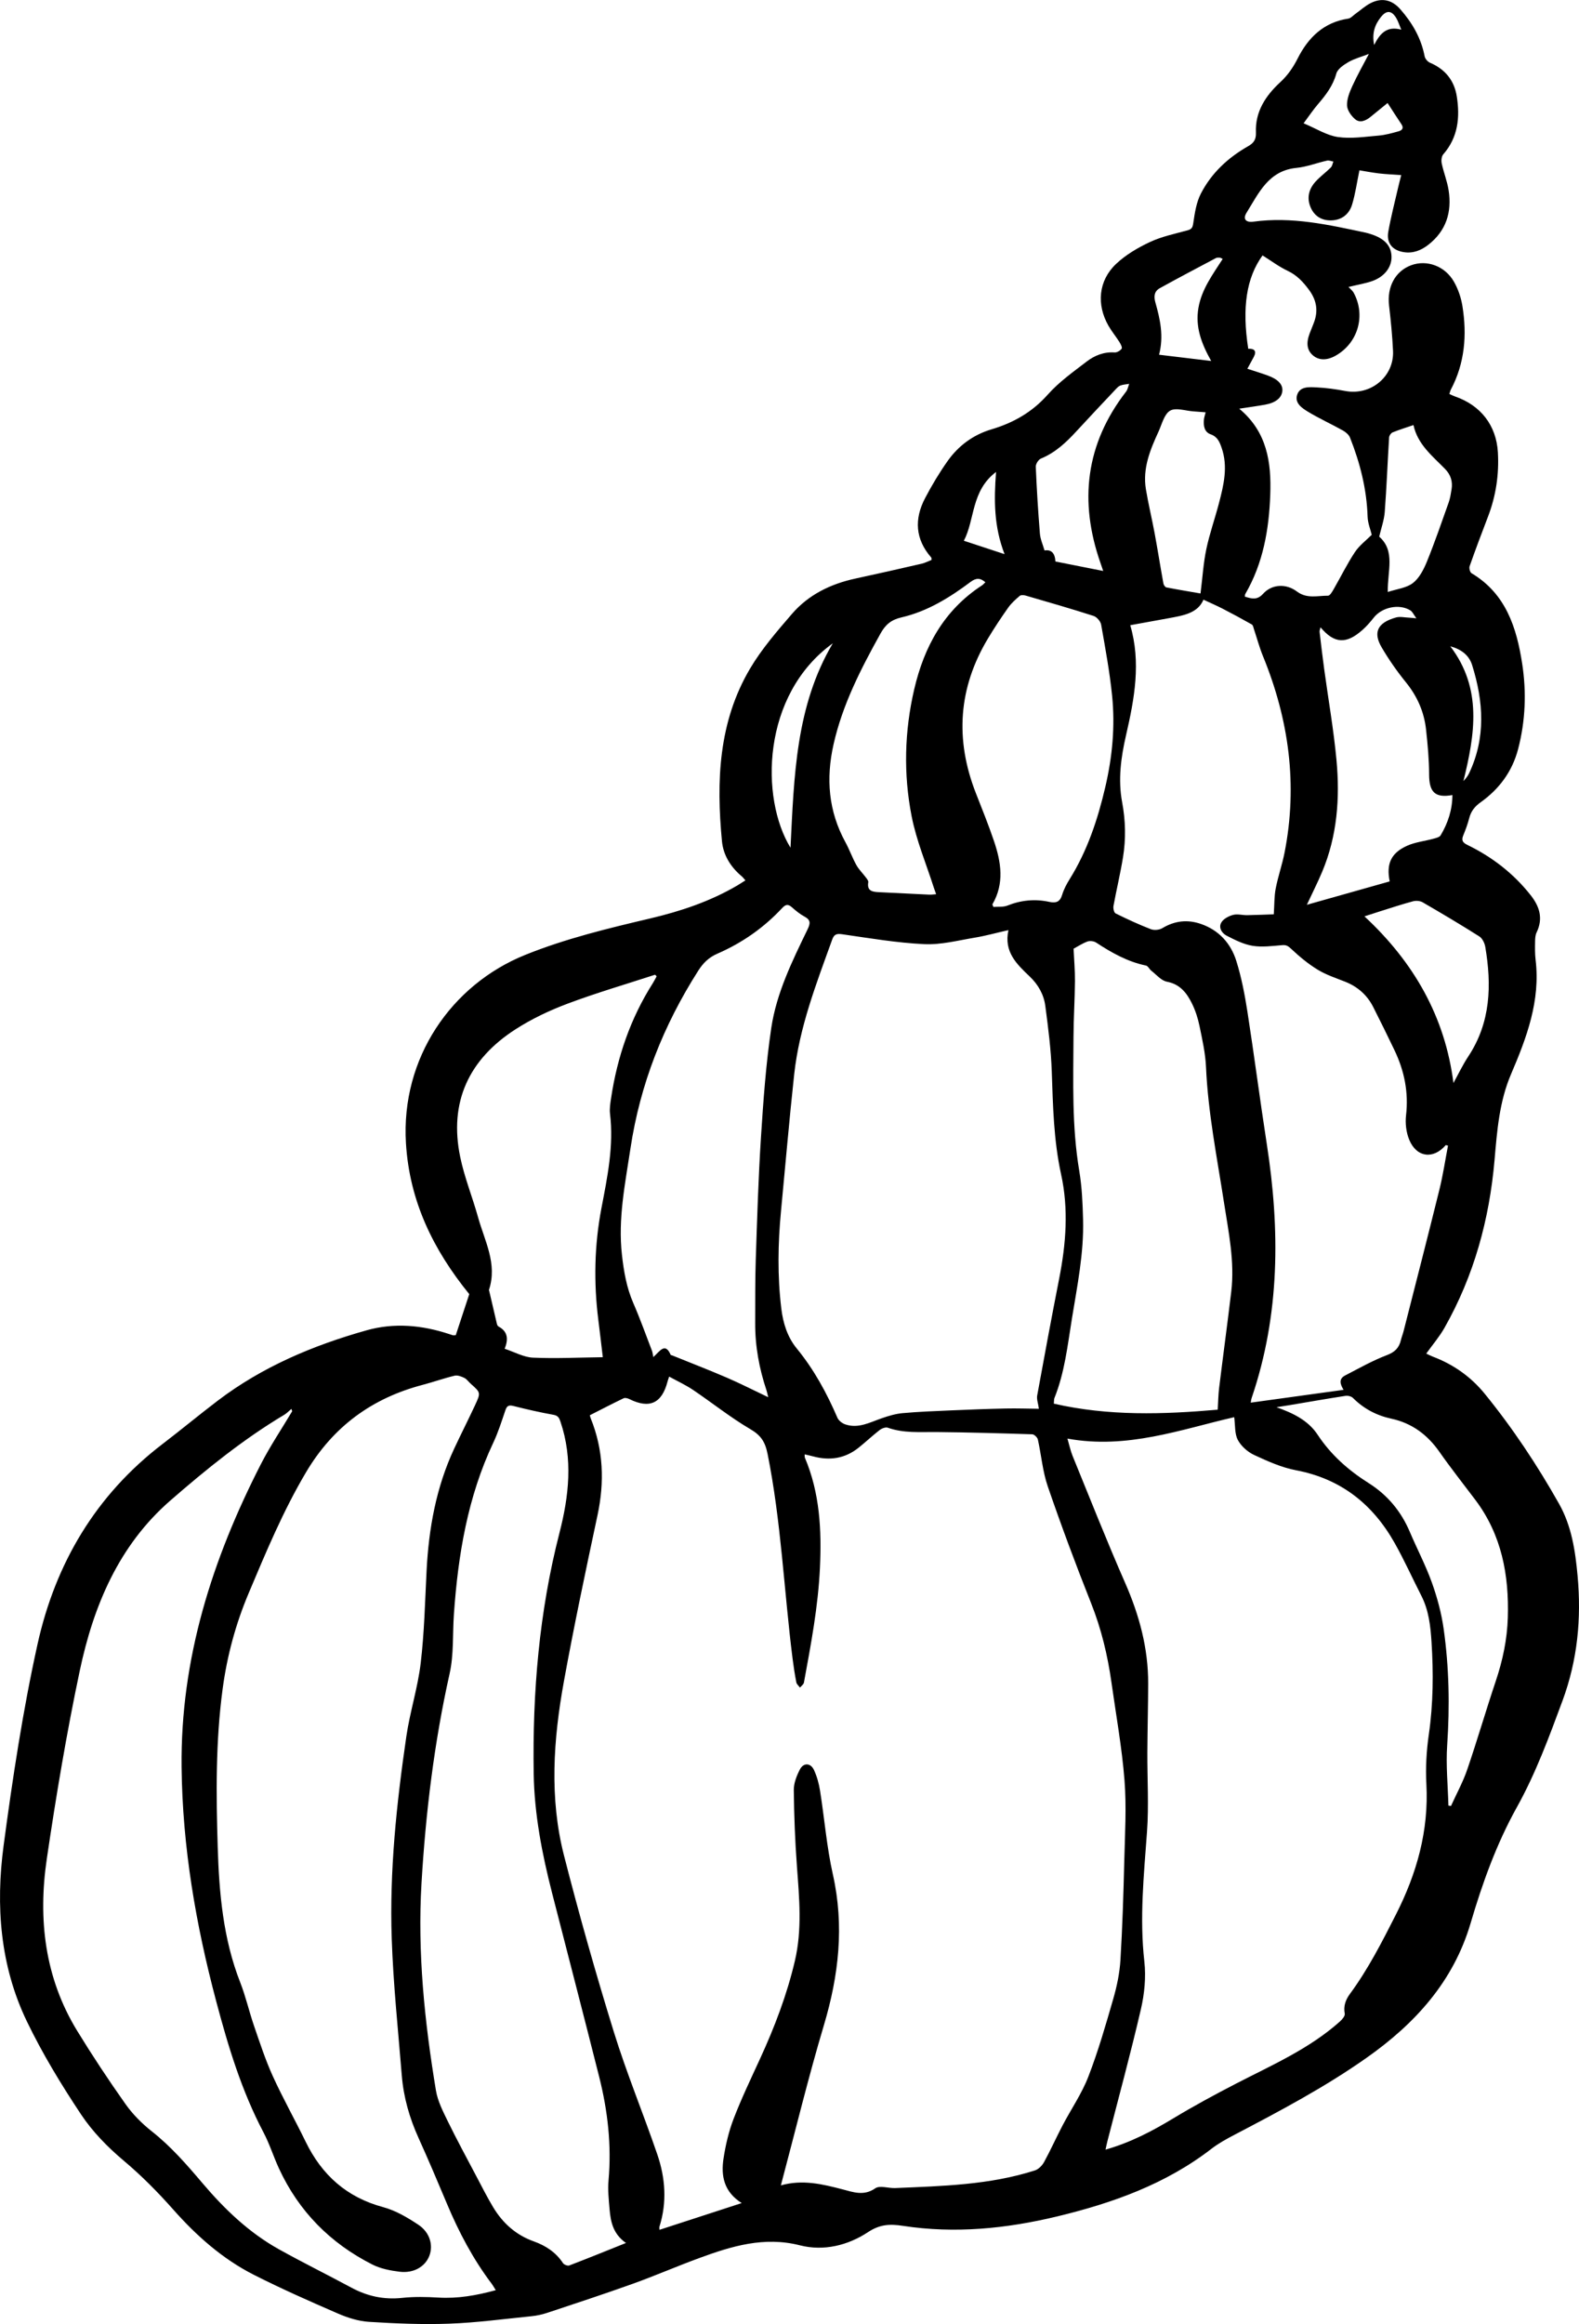 <?xml version="1.0" encoding="UTF-8"?>
<svg id="Layer_2" data-name="Layer 2" xmlns="http://www.w3.org/2000/svg" viewBox="0 0 113.289 166.673">
  <g id="Layer_1-2" data-name="Layer 1">
    <path d="m32.7,95.755c.336-1.019.67-2.034.969-2.943-2.591-3.189-4.289-6.665-4.543-10.822-.372-6.093,3.247-11.368,8.565-13.511,2.903-1.17,5.931-1.898,8.963-2.612,2.182-.514,4.285-1.216,6.228-2.353.189-.111.372-.233.599-.376-.117-.132-.18-.222-.261-.29-.79-.658-1.324-1.512-1.42-2.509-.413-4.306-.258-8.56,2.024-12.405.831-1.4,1.922-2.659,2.99-3.899,1.196-1.389,2.786-2.161,4.573-2.545,1.584-.34,3.164-.7,4.744-1.064.248-.057.481-.183.707-.271-.012-.1-.003-.147-.023-.17-1.152-1.315-1.227-2.762-.443-4.258.48-.917,1.016-1.813,1.613-2.658.782-1.106,1.84-1.888,3.157-2.28,1.566-.467,2.912-1.227,4.027-2.484.804-.906,1.825-1.63,2.796-2.375.571-.438,1.24-.707,2.006-.654.169.012.406-.127.505-.271.058-.083-.069-.33-.159-.474-.252-.398-.557-.765-.79-1.173-.864-1.512-.719-3.225.539-4.421.694-.659,1.571-1.173,2.445-1.582.845-.396,1.789-.588,2.698-.838.31-.085.361-.215.408-.533.105-.714.218-1.47.542-2.099.76-1.475,1.951-2.582,3.395-3.401.399-.226.577-.48.556-.983-.063-1.492.698-2.64,1.741-3.602.54-.498.927-1.06,1.256-1.711.759-1.502,1.874-2.59,3.631-2.853.177-.027.332-.214.494-.329.381-.271.732-.601,1.147-.802.788-.383,1.504-.208,2.089.458.861.979,1.497,2.075,1.747,3.378.034.175.218.388.385.459,1.085.46,1.742,1.272,1.921,2.413.236,1.501.097,2.937-.971,4.157-.126.144-.153.45-.109.656.138.645.391,1.268.493,1.916.247,1.568-.173,2.922-1.468,3.924-.508.393-1.082.621-1.742.519-.818-.126-1.261-.65-1.118-1.461.186-1.057.46-2.098.7-3.146.066-.29.144-.578.229-.918-.578-.043-1.098-.063-1.612-.124-.519-.062-1.032-.163-1.387-.221-.179.864-.291,1.676-.524,2.451-.213.709-.758,1.132-1.524,1.141-.659.008-1.172-.3-1.444-.913-.31-.699-.139-1.344.359-1.885.331-.359.734-.651,1.081-.996.102-.101.124-.281.183-.425-.153-.026-.316-.1-.456-.068-.736.165-1.456.45-2.199.523-2.002.198-2.7,1.809-3.572,3.21-.287.46-.053.72.491.646,2.752-.377,5.406.222,8.063.791.129.028.255.069.381.109.962.31,1.435.824,1.463,1.585.028.768-.502,1.472-1.408,1.783-.476.164-.981.246-1.679.414.149.162.291.267.368.408.888,1.627.321,3.605-1.284,4.516-.63.358-1.208.351-1.637-.019-.42-.363-.498-.864-.238-1.559.093-.248.193-.492.291-.738.344-.862.229-1.638-.331-2.397-.419-.568-.861-1.048-1.52-1.361-.639-.303-1.215-.737-1.815-1.112-1.158,1.597-1.486,3.746-1.026,6.695.429-.022.628.149.394.591-.149.28-.303.557-.458.842.511.168.993.313,1.465.485.741.27,1.088.649,1.046,1.106-.046.493-.475.847-1.234.984-.585.105-1.174.184-1.859.289,2.012,1.673,2.308,3.872,2.225,6.168-.09,2.493-.509,4.921-1.792,7.122-.025.043-.019.104-.033.188.479.146.878.277,1.312-.205.619-.687,1.641-.754,2.428-.161.716.539,1.483.295,2.233.299.137.001.302-.294.409-.479.509-.882.957-1.802,1.518-2.648.32-.482.815-.848,1.205-1.24-.088-.369-.282-.835-.297-1.306-.063-1.971-.539-3.844-1.26-5.662-.084-.211-.313-.403-.522-.519-.821-.458-1.682-.848-2.486-1.334-.438-.264-.993-.632-.779-1.239.21-.598.873-.535,1.384-.512.694.031,1.389.132,2.073.26,1.824.34,3.499-1.036,3.415-2.874-.05-1.09-.158-2.179-.285-3.264-.156-1.331.446-2.461,1.588-2.883,1.114-.411,2.417.046,3.066,1.179.302.528.513,1.145.61,1.747.335,2.077.174,4.104-.835,6.004-.043.08-.059.174-.102.304.147.065.275.133.409.179,1.836.634,2.961,2.07,3.072,4.006.09,1.582-.137,3.124-.709,4.611-.454,1.18-.898,2.364-1.319,3.556-.049.139.025.435.136.501,2.462,1.465,3.236,3.897,3.635,6.485.316,2.045.237,4.106-.291,6.127-.418,1.601-1.348,2.861-2.68,3.81-.43.306-.702.646-.83,1.149-.107.419-.26.83-.425,1.231-.147.356-.046.519.301.688,1.772.862,3.3,2.041,4.529,3.596.647.819.915,1.677.43,2.679-.094.193-.104.439-.108.661-.007.434-.015.872.037,1.301.356,2.939-.644,5.59-1.763,8.203-.843,1.97-1.001,4.056-1.181,6.142-.37,4.268-1.475,8.315-3.597,12.054-.359.633-.842,1.196-1.304,1.841.182.085.324.163.475.22,1.482.56,2.735,1.448,3.732,2.675,2.006,2.467,3.759,5.109,5.32,7.875.901,1.597,1.168,3.374,1.331,5.172.279,3.067-.001,6.032-1.086,8.965-.965,2.608-1.919,5.2-3.276,7.637-1.459,2.62-2.469,5.435-3.311,8.298-1.238,4.208-3.996,7.217-7.462,9.66-2.999,2.113-6.242,3.827-9.489,5.527-.567.297-1.139.61-1.643.999-3.289,2.539-7.084,3.891-11.067,4.851-3.654.88-7.337,1.247-11.063.678-.949-.145-1.661-.113-2.513.45-1.452.96-3.188,1.377-4.887.945-2.572-.653-4.895.06-7.227.916-1.595.585-3.155,1.265-4.754,1.839-2.041.733-4.104,1.407-6.162,2.092-.356.118-.732.199-1.105.237-1.969.198-3.937.463-5.912.536-1.918.071-3.846-.012-5.763-.132-.754-.047-1.528-.294-2.228-.598-2.025-.878-4.047-1.772-6.016-2.769-2.249-1.138-4.121-2.799-5.781-4.672-1.117-1.261-2.282-2.44-3.576-3.528-1.142-.96-2.23-2.072-3.052-3.309-1.428-2.148-2.781-4.372-3.897-6.693-1.912-3.978-2.234-8.275-1.66-12.577.646-4.841,1.38-9.688,2.435-14.453,1.279-5.779,4.174-10.693,8.966-14.354,1.335-1.02,2.628-2.095,3.965-3.111,3.205-2.436,6.852-3.97,10.692-5.049,1.97-.553,3.968-.371,5.914.274.089.03.178.062.269.087.034.009.073-.002.203-.008Zm23.321,60.975c1.559-.44,2.984-.09,4.416.281.777.201,1.536.503,2.361-.072.323-.225.945.004,1.43-.017,3.376-.145,6.763-.22,10.022-1.264.26-.083.521-.348.657-.596.471-.86.871-1.758,1.326-2.626.613-1.17,1.378-2.277,1.851-3.5.707-1.825,1.251-3.717,1.794-5.601.26-.9.454-1.841.511-2.774.144-2.37.216-4.746.275-7.12.048-1.92.165-3.851.016-5.759-.183-2.348-.607-4.677-.935-7.013-.274-1.95-.728-3.845-1.46-5.687-1.101-2.769-2.142-5.565-3.111-8.382-.37-1.075-.461-2.245-.711-3.364-.034-.151-.258-.367-.4-.372-2.296-.074-4.593-.14-6.89-.162-1.168-.011-2.336.095-3.472-.31-.16-.057-.436.048-.589.167-.521.404-1.001.861-1.517,1.272-.974.777-2.074.938-3.261.616-.19-.052-.383-.092-.604-.145.009.133-.002.195.019.243,1.074,2.534,1.204,5.184,1.079,7.894-.129,2.785-.648,5.504-1.149,8.231-.024.133-.186.24-.283.36-.09-.124-.235-.238-.262-.375-.111-.573-.2-1.152-.273-1.732-.615-4.885-.816-9.818-1.792-14.663-.175-.867-.481-1.324-1.239-1.768-1.426-.836-2.728-1.882-4.103-2.809-.53-.357-1.12-.628-1.718-.957-.072.218-.099.287-.117.359-.405,1.562-1.295,1.968-2.734,1.255-.121-.06-.308-.112-.414-.061-.807.387-1.6.8-2.426,1.219.013.046.03.138.065.223.914,2.264.994,4.571.486,6.948-.847,3.968-1.688,7.938-2.414,11.929-.753,4.146-1.049,8.339.009,12.472,1.085,4.239,2.278,8.455,3.571,12.636.919,2.973,2.114,5.859,3.125,8.805.58,1.692.704,3.435.153,5.18-.02.062.001.137.004.225,1.988-.647,3.942-1.283,5.897-1.918-1.286-.811-1.496-1.962-1.303-3.205.149-.962.374-1.933.723-2.839.562-1.46,1.241-2.877,1.895-4.301,1.043-2.27,1.931-4.589,2.502-7.029.527-2.25.314-4.499.147-6.76-.135-1.822-.206-3.652-.226-5.479-.006-.498.204-1.036.441-1.489.258-.494.763-.472,1.003.035.221.469.36.993.442,1.508.317,1.994.475,4.021.917,5.986.83,3.693.424,7.245-.646,10.827-1.122,3.756-2.044,7.571-3.085,11.481Zm-20.45,7.518c-.126-.2-.205-.346-.304-.477-1.328-1.76-2.347-3.691-3.198-5.72-.665-1.584-1.336-3.166-2.044-4.731-.646-1.426-1.07-2.908-1.197-4.463-.265-3.272-.611-6.542-.723-9.82-.166-4.858.346-9.687,1.046-14.489.258-1.771.823-3.5,1.033-5.274.259-2.188.31-4.402.421-6.606.154-3.044.684-5.999,1.984-8.781.487-1.043,1.01-2.069,1.496-3.113.417-.897.404-.902-.315-1.539-.155-.138-.28-.329-.458-.416-.211-.103-.485-.208-.695-.158-.77.185-1.519.454-2.285.655-3.644.955-6.432,2.997-8.374,6.27-1.646,2.775-2.875,5.73-4.122,8.685-.929,2.202-1.545,4.482-1.864,6.862-.507,3.78-.468,7.576-.351,11.361.101,3.275.389,6.559,1.612,9.674.399,1.016.638,2.093.995,3.128.417,1.211.815,2.436,1.344,3.599.727,1.596,1.591,3.13,2.36,4.708,1.165,2.392,2.95,3.987,5.565,4.689.889.239,1.735.741,2.513,1.256.834.553,1.084,1.47.795,2.23-.294.775-1.122,1.27-2.132,1.145-.666-.082-1.366-.217-1.956-.516-3.01-1.523-5.275-3.803-6.698-6.881-.396-.856-.679-1.769-1.117-2.601-1.568-2.977-2.526-6.142-3.389-9.392-1.468-5.525-2.424-11.082-2.485-16.805-.083-7.757,2.19-14.881,5.672-21.69.673-1.317,1.504-2.553,2.263-3.827-.019-.056-.038-.112-.056-.168-.172.143-.328.312-.518.425-2.946,1.76-5.605,3.916-8.178,6.156-3.691,3.213-5.504,7.539-6.487,12.188-.944,4.466-1.7,8.978-2.366,13.495-.637,4.323-.156,8.529,2.184,12.348,1.094,1.785,2.252,3.534,3.461,5.243.516.729,1.175,1.393,1.878,1.948,1.377,1.086,2.508,2.382,3.634,3.711,1.578,1.862,3.338,3.555,5.494,4.755,1.713.954,3.474,1.822,5.201,2.752,1.149.619,2.342.877,3.654.734.857-.094,1.735-.073,2.599-.021,1.377.082,2.702-.15,4.108-.531Zm41.015-61.075c.144.493.222.881.369,1.24,1.243,3.039,2.448,6.096,3.768,9.101,1.018,2.317,1.662,4.692,1.656,7.226-.004,1.641-.051,3.282-.06,4.923-.01,1.902.113,3.811-.024,5.703-.225,3.104-.543,6.188-.191,9.311.126,1.118.008,2.313-.247,3.415-.736,3.18-1.598,6.331-2.409,9.493-.043.166-.075.335-.129.58,1.812-.516,3.351-1.331,4.86-2.241,1.468-.886,2.979-1.704,4.502-2.491,2.581-1.333,5.26-2.495,7.459-4.461.161-.144.373-.397.342-.557-.109-.559.073-1.012.381-1.43,1.303-1.772,2.294-3.717,3.287-5.672,1.501-2.953,2.368-6.016,2.189-9.362-.063-1.179.005-2.382.174-3.552.32-2.218.337-4.432.194-6.657-.073-1.135-.197-2.255-.725-3.291-.643-1.261-1.224-2.556-1.918-3.788-1.57-2.789-3.855-4.609-7.076-5.22-1.035-.196-2.038-.647-3.003-1.095-.467-.217-.937-.632-1.174-1.08-.236-.446-.18-1.045-.26-1.632-3.815.873-7.678,2.32-11.966,1.536Zm-2.049-2.141c-.053-.383-.17-.682-.121-.951.51-2.801,1.031-5.6,1.579-8.393.488-2.485.683-4.977.136-7.468-.533-2.432-.584-4.895-.669-7.365-.054-1.576-.256-3.15-.464-4.716-.108-.815-.508-1.525-1.123-2.111-.918-.876-1.865-1.752-1.522-3.324-.871.199-1.632.412-2.407.54-1.206.2-2.429.524-3.63.468-1.97-.093-3.931-.428-5.889-.71-.403-.058-.582.002-.716.375-1.14,3.16-2.364,6.301-2.73,9.673-.354,3.262-.633,6.531-.945,9.797-.223,2.334-.262,4.668.021,7.0.127,1.046.435,2.041,1.112,2.867,1.233,1.504,2.147,3.186,2.913,4.962.088.205.342.401.562.476.94.322,1.762-.142,2.614-.437.486-.169.995-.323,1.503-.368,1.162-.105,2.329-.148,3.495-.199,1.298-.057,2.596-.106,3.895-.134.805-.017,1.612.012,2.385.02Zm29.354-18.872c-.055-.012-.109-.023-.164-.035-.88,1.032-2.085.893-2.614-.373-.222-.531-.301-1.186-.234-1.76.192-1.655-.122-3.194-.829-4.673-.497-1.039-1.005-2.072-1.526-3.099-.436-.859-1.114-1.458-2.015-1.815-.666-.264-1.362-.491-1.968-.861-.68-.414-1.306-.936-1.889-1.482-.215-.202-.347-.304-.648-.279-.711.058-1.445.161-2.137.048-.647-.106-1.274-.425-1.867-.731-.341-.176-.596-.585-.365-.956.16-.257.528-.449.84-.531.314-.082.672.027,1.011.021.687-.012,1.373-.044,1.904-.062.048-.713.029-1.292.137-1.846.169-.869.466-1.714.637-2.583.955-4.854.314-9.536-1.549-14.085-.256-.625-.43-1.284-.645-1.926-.041-.121-.065-.295-.154-.345-.687-.391-1.383-.766-2.085-1.128-.432-.223-.879-.415-1.386-.652-.409.979-1.458,1.137-2.487,1.328-.904.168-1.809.329-2.766.503.784,2.663.3,5.278-.3,7.881-.367,1.595-.586,3.191-.281,4.818.246,1.313.275,2.631.062,3.943-.19,1.171-.471,2.327-.684,3.494-.031.169.037.476.151.533.828.41,1.669.799,2.53,1.132.235.091.608.057.824-.074.89-.536,1.81-.635,2.773-.301,1.288.447,2.138,1.39,2.533,2.645.371,1.181.607,2.414.798,3.64.491,3.151.896,6.315,1.386,9.466.958,6.159.956,12.255-1.078,18.234-.045.131-.054.274-.068.345,2.227-.308,4.426-.611,6.66-.92-.243-.394-.368-.781.111-1.029.988-.511,1.964-1.066,2.999-1.46.575-.219.871-.522,1.002-1.075.052-.22.14-.431.195-.651.861-3.384,1.734-6.764,2.571-10.154.256-1.036.413-2.097.615-3.146Zm-58.978,78.7c-.916-.635-1.099-1.502-1.176-2.4-.059-.694-.137-1.4-.076-2.089.223-2.514-.055-4.978-.667-7.408-1.111-4.408-2.257-8.806-3.386-13.21-.719-2.803-1.271-5.65-1.317-8.539-.093-5.826.39-11.609,1.848-17.276.683-2.655.976-5.306.074-7.975-.092-.272-.169-.437-.502-.497-.963-.173-1.919-.391-2.868-.631-.331-.084-.471-.023-.581.3-.268.785-.517,1.584-.87,2.332-1.839,3.891-2.526,8.042-2.825,12.284-.1,1.428 0,2.899-.309,4.279-1.109,4.953-1.716,9.977-2.016,15.019-.296,4.977.219,9.948,1.034,14.869.126.762.502,1.498.847,2.205.654,1.338,1.366,2.648,2.061,3.966.387.734.762,1.476,1.188,2.188.689,1.15,1.634,2.008,2.924,2.468.85.303,1.586.781,2.099,1.562.073.111.334.211.45.166,1.319-.504,2.628-1.037,4.067-1.613Zm42.455-59.762c.036-.587.041-1.073.1-1.552.283-2.303.595-4.602.87-6.905.259-2.169-.194-4.286-.522-6.41-.498-3.225-1.143-6.428-1.288-9.703-.044-.992-.268-1.981-.47-2.959-.113-.55-.292-1.102-.54-1.604-.371-.752-.851-1.38-1.796-1.56-.408-.078-.753-.504-1.116-.785-.142-.11-.238-.343-.385-.373-1.323-.273-2.465-.92-3.577-1.648-.16-.105-.442-.141-.619-.077-.365.133-.697.356-.999.518.036.793.106,1.564.099,2.333-.011,1.32-.098,2.639-.104,3.958-.014,3.221-.127,6.445.414,9.648.193,1.146.241,2.324.272,3.49.064,2.41-.421,4.763-.804,7.127-.31,1.917-.52,3.855-1.255,5.678-.031.077-.018.173-.038.392,3.934.903,7.861.772,11.758.433Zm-32.25-.891c-.061-.248-.083-.373-.123-.492-.524-1.569-.822-3.175-.812-4.833.01-1.508-.011-3.017.04-4.523.099-2.938.186-5.877.375-8.81.168-2.612.354-5.233.738-7.819.374-2.518,1.507-4.814,2.611-7.092.201-.416.222-.663-.223-.901-.329-.175-.627-.422-.908-.671-.275-.243-.451-.208-.698.057-1.316,1.413-2.875,2.501-4.641,3.269-.622.27-1.022.663-1.385,1.233-2.497,3.92-4.165,8.126-4.86,12.749-.382,2.538-.902,5.036-.609,7.627.135,1.191.331,2.341.813,3.449.489,1.123.901,2.28,1.341,3.424.045.118.054.25.097.453.481-.438.848-1.075,1.245-.161.01.023.068.024.103.038,1.308.53,2.626,1.038,3.921,1.596.966.416,1.904.896,2.975,1.405Zm-11.868-2.872c-.12-1.004-.217-1.845-.323-2.685-.336-2.677-.284-5.345.223-7.996.429-2.241.896-4.474.617-6.781-.044-.367.022-.754.078-1.126.442-2.946,1.389-5.71,2.993-8.235.1-.158.183-.327.274-.491-.037-.039-.073-.078-.11-.117-2.095.683-4.214,1.301-6.275,2.074-1.298.487-2.581,1.094-3.744,1.843-3.336,2.148-4.784,5.211-3.964,9.159.305,1.47.881,2.881,1.285,4.333.471,1.694,1.396,3.326.78,5.187-.01.031.014.073.022.109.182.784.362,1.568.549,2.35.016.067.065.15.122.18.665.357.704.914.432,1.591.714.235,1.364.607,2.03.637,1.646.073,3.298-.011,5.012-.032Zm27.949-32.473c.025.061.05.122.075.182.337-.028.704.022,1.005-.098.981-.392,1.977-.488,2.998-.267.484.104.774.014.929-.505.118-.392.319-.77.537-1.12,1.272-2.045,2.014-4.274,2.56-6.614.509-2.18.711-4.357.486-6.562-.174-1.702-.486-3.391-.784-5.077-.042-.24-.311-.553-.54-.627-1.615-.519-3.247-.988-4.877-1.461-.132-.038-.337-.053-.424.021-.298.254-.601.522-.825.839-.512.723-1.003,1.464-1.459,2.223-2.127,3.545-2.367,7.243-.868,11.077.447,1.142.909,2.28,1.302,3.441.513,1.515.762,3.046-.114,4.548Zm32.718,64.629c.063.009.125.018.188.027.393-.868.858-1.712,1.165-2.609.72-2.104,1.341-4.243,2.049-6.352.497-1.48.815-2.983.863-4.542.093-3.056-.441-5.939-2.331-8.448-.863-1.146-1.755-2.271-2.577-3.445-.864-1.233-1.973-2.059-3.451-2.379-1.059-.229-1.979-.712-2.751-1.485-.116-.116-.363-.178-.531-.152-1.335.206-2.666.44-3.999.664-.318.053-.637.102-.956.152,1.184.422,2.267.937,2.951,1.973.958,1.452,2.212,2.554,3.665,3.471,1.345.849,2.321,2.02,2.946,3.491.516,1.216,1.137,2.392,1.582,3.632.385,1.073.689,2.197.848,3.325.391,2.768.444,5.551.253,8.348-.098,1.434.051,2.885.089,4.328Zm-9.172-84.502c-.029.131-.08.232-.069.326.105.898.212,1.796.334,2.693.295,2.167.677,4.326.879,6.501.253,2.731.055,5.438-1.026,8.011-.326.776-.708,1.529-1.1,2.369,2.02-.57,3.983-1.124,5.944-1.677-.254-1.25.084-2.029,1.239-2.552.588-.267,1.265-.334,1.898-.508.185-.051.436-.108.518-.245.527-.883.841-1.838.844-2.888-1.245.225-1.669-.206-1.671-1.48-.002-1.071-.103-2.146-.219-3.212-.138-1.266-.628-2.386-1.442-3.389-.64-.789-1.229-1.631-1.743-2.508-.618-1.054-.333-1.77,1.04-2.149.276-.076.596.002.895.014.14.006.28.024.555.048-.194-.262-.278-.474-.434-.569-.807-.497-2.045-.224-2.632.531-.242.311-.508.612-.802.873-1.162,1.036-2.02.987-3.009-.189Zm-24.046-3.23c-.373-.327-.673-.317-1.065-.024-1.504,1.126-3.102,2.115-4.953,2.542-.735.169-1.148.512-1.508,1.16-1.406,2.532-2.723,5.082-3.368,7.945-.555,2.465-.367,4.792.853,7.023.289.529.491,1.106.783,1.633.18.324.459.592.684.893.076.101.188.236.171.336-.109.646.311.696.768.718,1.206.06,2.411.121,3.617.177.145.007.291-.018.484-.031-.067-.188-.119-.325-.164-.464-.544-1.706-1.252-3.381-1.594-5.127-.593-3.026-.517-6.089.186-9.109.714-3.064,2.14-5.675,4.853-7.442.09-.058.161-.146.251-.23Zm15.435.802c.148-1.184.209-2.199.417-3.183.233-1.104.614-2.177.901-3.271.345-1.317.67-2.644.192-4.002-.143-.408-.293-.785-.783-.957-.451-.158-.524-.605-.485-1.043.014-.161.072-.319.124-.535-.32-.025-.596-.048-.873-.067-.57-.038-1.269-.29-1.676-.05-.425.252-.587.97-.83,1.5-.603,1.31-1.153,2.645-.906,4.134.175,1.059.432,2.103.627,3.159.222,1.199.412,2.404.63,3.604.019.105.124.26.211.277.839.163,1.684.302,2.451.435Zm11.76,23.157c3.562,3.305,5.785,7.218,6.387,11.952.335-.605.658-1.29,1.071-1.915,1.606-2.434,1.677-5.099,1.214-7.843-.046-.272-.21-.615-.427-.753-1.337-.847-2.699-1.655-4.068-2.448-.186-.108-.48-.13-.691-.073-.799.214-1.585.476-2.375.723-.368.115-.734.236-1.109.358Zm1.674-23.262c.656-.217,1.346-.285,1.808-.645.46-.358.774-.977,1.004-1.541.568-1.395,1.057-2.823,1.562-4.243.106-.299.151-.621.204-.936.092-.557-.063-1.043-.459-1.451-.912-.937-1.975-1.76-2.274-3.155-.546.187-1.031.335-1.499.526-.115.047-.241.229-.249.356-.111,1.782-.178,3.568-.313,5.348-.045.589-.256,1.166-.397,1.773,1.177,1.035.584,2.468.614,3.969Zm-20.416-1.507c-.102-.299-.148-.438-.197-.576-1.547-4.418-1.069-8.531,1.837-12.286.118-.152.151-.37.224-.557-.212.036-.433.046-.632.119-.133.048-.245.174-.348.283-.942,1.001-1.888,1.999-2.818,3.011-.733.797-1.509,1.523-2.537,1.946-.179.074-.375.389-.367.585.068,1.598.165,3.196.296,4.79.034.415.219.818.332,1.214q.729-.12.783.791c1.094.217,2.196.436,3.426.68Zm4.006-15.509c1.225.147,2.423.291,3.742.45-.705-1.255-1.153-2.448-.915-3.815.233-1.341,1.028-2.393,1.74-3.506-.107-.048-.156-.088-.207-.09-.092-.004-.199-.013-.275.027-1.346.713-2.694,1.423-4.027,2.16-.397.219-.447.577-.32,1.027.339,1.199.615,2.413.263,3.746Zm-26.441,35.357c.256-5.139.371-10.163,3.035-14.661-5.12,3.695-5.214,11.115-3.035,14.661ZM98.216,3.868c-.546.21-1.041.338-1.468.584-.345.199-.779.493-.872.829-.24.871-.748,1.53-1.311,2.186-.346.403-.642.848-1.036,1.375.908.38,1.658.869,2.461.985.95.137,1.948-.021,2.921-.103.483-.04.961-.177,1.431-.306.237-.065.401-.219.208-.506-.333-.495-.653-.999-.995-1.524-.395.321-.813.664-1.235,1.004-.331.267-.746.447-1.084.165-.286-.238-.577-.648-.59-.993-.018-.459.18-.951.378-1.387.349-.767.768-1.502,1.19-2.31Zm-26.752,29.98c-1.799,1.356-1.512,3.429-2.311,4.933.987.325,1.874.617,2.921.961-.761-1.967-.768-3.841-.61-5.895Zm32.589,12.5c2.319,3.039,1.765,6.334.943,9.67.168-.176.308-.353.403-.552,1.217-2.556,1.039-5.16.222-7.769-.222-.708-.779-1.134-1.569-1.348Zm-5.463-43.121c.427-.849.923-1.378,1.947-1.098-.152-.36-.227-.611-.357-.829-.331-.555-.7-.586-1.102-.079-.421.53-.659,1.128-.488,2.006Z" stroke-width="0"/>
  </g>
</svg>